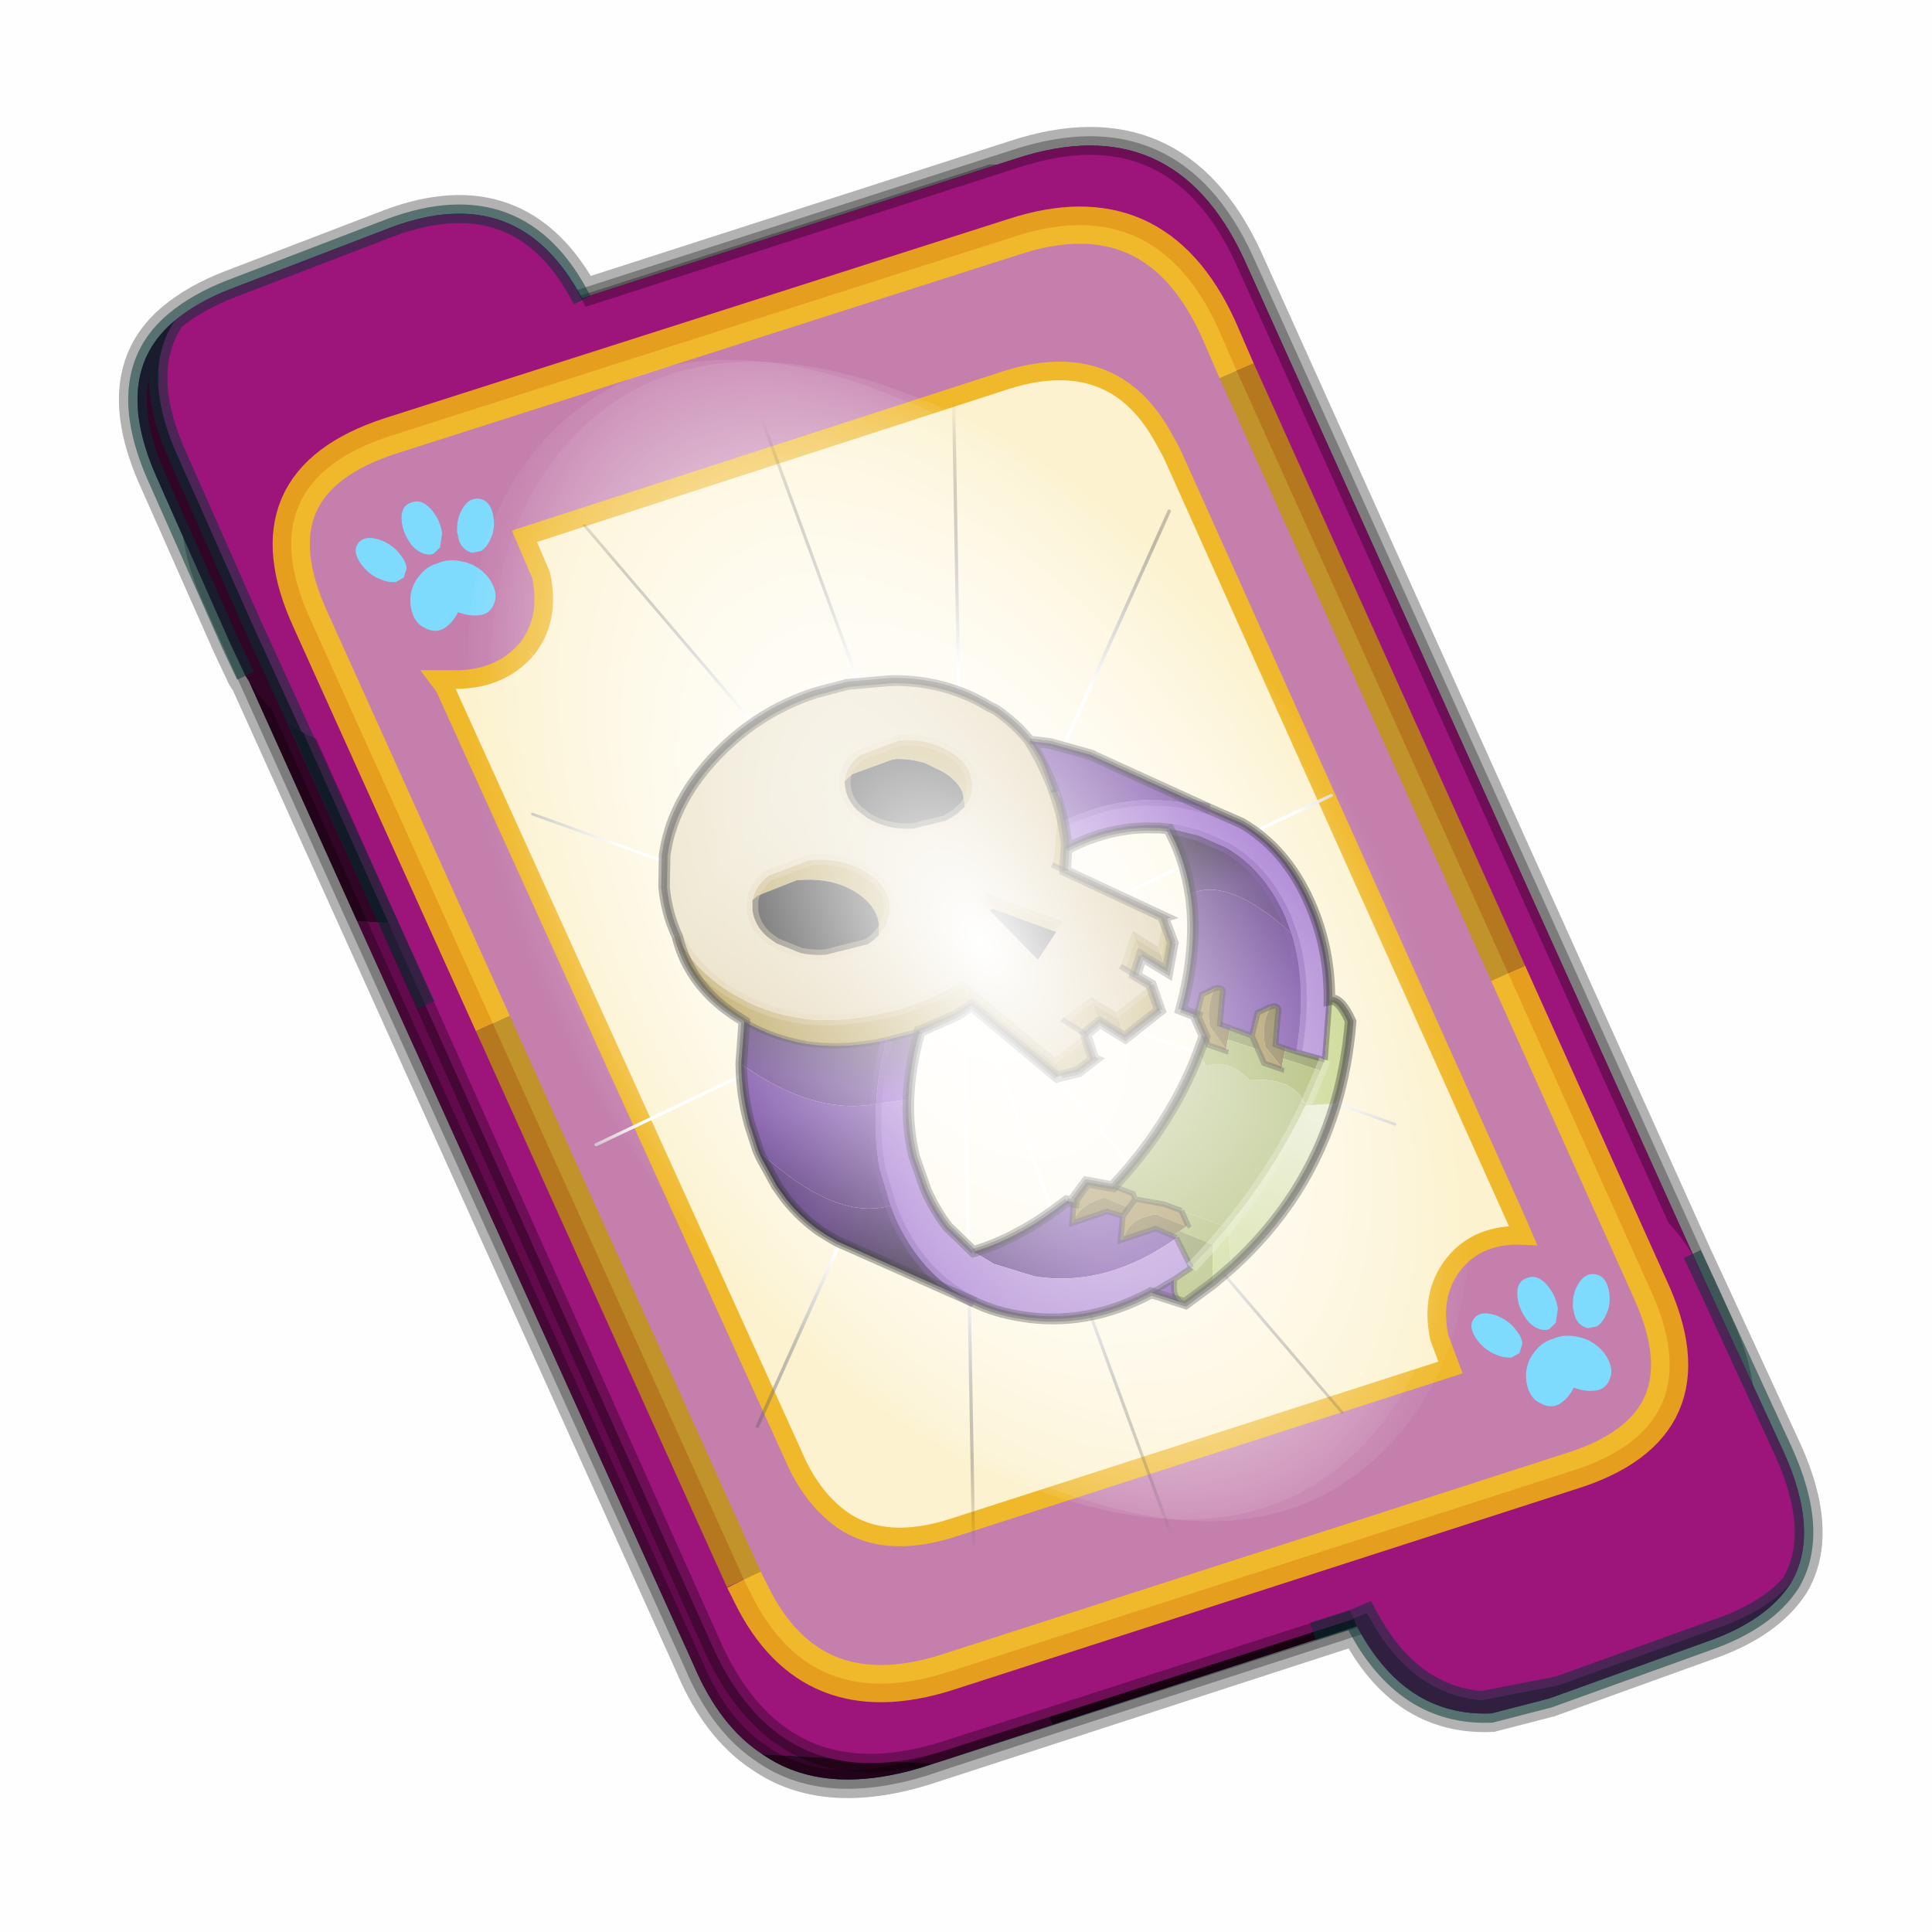 <?xml version='1.0' encoding='UTF-8'?>
<svg xmlns:xlink="http://www.w3.org/1999/xlink" xmlns="http://www.w3.org/2000/svg" version="1.1" width="60px" height="60px" viewBox="0.0 0.0 60.0 60.0"><defs><g id="c1"><path fill="#000000" fill-opacity="0.004" d="M0.0 0.0 L60.0 0.0 60.0 60.0 0.0 60.0 0.0 0.0"/></g><g id="c2"><path fill="#006699" stroke="none" d="M31.5 39.85 L19.8 43.65 Q17.15 44.45 15.5 43.3 14.35 42.55 13.65 40.9 L1.7 14.45 1.6 14.3 1.2 13.45 -0.75 9.05 Q-2.05 6.2 -0.3 4.75 0.3 4.25 1.2 3.9 L5.5 2.25 Q8.95 0.95 10.65 4.15 L22.3 0.4 Q26.55 -1.0 28.45 3.1 L40.55 29.95 40.9 30.7 42.95 35.15 Q43.95 37.35 43.15 38.7 42.5 39.7 40.95 40.25 L36.65 41.8 35.1 42.2 Q32.75 42.3 31.5 39.85"/><path fill="none" stroke="#000000" stroke-width="1.0" stroke-opacity="0.298" d="M31.5 39.85 L19.8 43.65 Q17.15 44.45 15.5 43.3 14.35 42.55 13.65 40.9 L1.7 14.45 1.6 14.3 1.2 13.45 -0.75 9.05 Q-2.05 6.2 -0.3 4.75 0.3 4.25 1.2 3.9 L5.5 2.25 Q8.95 0.95 10.65 4.15 L22.3 0.4 Q26.55 -1.0 28.45 3.1 L40.55 29.95 40.9 30.7 42.95 35.15 Q43.95 37.35 43.15 38.7 42.5 39.7 40.95 40.25 L36.65 41.8 35.1 42.2 Q32.75 42.3 31.5 39.85"/><path fill="#300525" stroke="none" d="M0.75 8.25 L29.8 9.75 25.55 0.9 Q26.9 1.6 27.8 3.55 L40.7 32.15 Q42.6 36.3 38.3 37.65 L23.3 42.5 13.15 21.4 4.6 20.9 0.7 12.25 Q-0.45 9.75 0.75 8.25 M20.1 43.55 L19.8 43.65 Q17.15 44.45 15.5 43.3 L20.1 43.55"/><path fill="#630a4c" stroke="none" d="M25.55 0.9 L29.8 9.75 0.75 8.25 Q1.45 7.3 3.1 6.75 L21.65 0.8 25.55 0.9 M4.6 20.9 L13.15 21.4 23.3 42.5 20.1 43.55 15.5 43.3 Q14.35 42.55 13.65 40.9 L4.6 20.9"/><path fill="none" stroke="#000000" stroke-width="0.5" stroke-opacity="0.302" d="M0.75 8.25 Q-0.45 9.75 0.7 12.25 L4.6 20.9 M23.3 42.5 L38.3 37.65 Q42.6 36.3 40.7 32.15 L27.8 3.55 Q26.9 1.6 25.55 0.9 L21.65 0.8 3.1 6.75 Q1.45 7.3 0.75 8.25 M20.1 43.55 L19.8 43.65 Q17.15 44.45 15.5 43.3 14.35 42.55 13.65 40.9 L4.6 20.9 M20.1 43.55 L23.3 42.5"/><path fill="#9d147b" stroke="none" d="M14.2 40.5 L1.35 11.8 Q-0.5 7.75 3.8 6.35 L22.3 0.4 Q26.55 -1.0 28.45 3.1 L41.35 31.7 Q43.25 35.85 38.9 37.25 L20.4 43.2 Q16.1 44.55 14.2 40.5"/><path fill="none" stroke="#000000" stroke-width="0.5" stroke-opacity="0.302" d="M14.2 40.5 L1.35 11.8 Q-0.5 7.75 3.8 6.35 L22.3 0.4 Q26.55 -1.0 28.45 3.1 L41.35 31.7 Q43.25 35.85 38.9 37.25 L20.4 43.2 Q16.1 44.55 14.2 40.5"/><path fill="#9d147b" stroke="none" d="M31.4 39.65 L31.3 39.45 31.25 39.4 29.25 34.95 Q27.55 31.2 31.25 29.85 L35.6 28.25 Q38.8 27.1 40.5 29.85 L40.9 30.7 42.95 35.15 Q43.95 37.35 43.15 38.7 42.5 39.45 41.2 39.9 L36.9 41.45 34.85 41.85 Q32.9 41.7 31.75 39.5 L31.4 39.65"/><path fill="#630a4c" stroke="none" d="M43.15 38.7 Q42.5 39.7 40.95 40.25 L36.65 41.8 35.1 42.2 Q32.75 42.3 31.45 39.8 L31.4 39.65 31.75 39.5 Q32.9 41.7 34.85 41.85 L36.9 41.45 41.2 39.9 Q42.5 39.45 43.15 38.7"/><path fill="none" stroke="#003333" stroke-width="0.5" stroke-opacity="0.51" d="M43.15 38.7 Q42.5 39.7 40.95 40.25 L36.65 41.8 35.1 42.2 Q32.75 42.3 31.45 39.8 L31.4 39.65 30.3 40.0 31.4 39.65 M40.5 29.85 L40.9 30.7 42.95 35.15 Q43.95 37.35 43.15 38.7 42.5 39.45 41.2 39.9 L36.9 41.45 34.85 41.85 Q32.9 41.7 31.75 39.5 L31.4 39.65"/><path fill="#9d147b" stroke="none" d="M10.65 4.2 L10.85 4.6 12.85 9.05 Q14.5 12.8 10.8 14.15 L6.5 15.8 Q4.5 16.6 3.1 15.8 L1.75 12.85 -0.2 8.45 Q-1.25 6.15 -0.3 4.75 0.3 4.25 1.2 3.9 L5.5 2.25 Q9.0 0.95 10.65 4.2"/><path fill="#300525" stroke="none" d="M-0.3 4.75 Q-1.25 6.15 -0.2 8.45 L1.75 12.85 3.1 15.8 Q2.25 15.35 1.6 14.3 L1.2 13.45 -0.75 9.05 Q-2.05 6.2 -0.3 4.75"/><path fill="none" stroke="#003333" stroke-width="0.5" stroke-opacity="0.51" d="M3.1 15.8 L6.45 23.15 M-0.3 4.75 Q0.3 4.25 1.2 3.9 L5.5 2.25 Q9.0 0.95 10.65 4.2 M3.1 15.8 L1.75 12.85 -0.2 8.45 Q-1.25 6.15 -0.3 4.75 -2.05 6.2 -0.75 9.05 L1.2 13.45 1.6 14.3"/><path fill="#fcf2cf" stroke="none" d="M9.15 13.6 Q9.8 12.8 9.55 11.6 L9.1 10.55 22.05 6.35 Q24.9 5.45 26.25 7.85 L26.5 8.3 35.8 29.0 35.95 29.35 Q34.75 29.3 34.1 30.1 33.45 30.9 33.7 32.1 L34.0 32.9 20.65 37.2 Q18.8 37.8 17.65 37.0 16.8 36.4 16.3 35.2 L6.95 14.6 6.8 14.4 7.1 14.4 Q8.4 14.45 9.15 13.6"/><path fill="#c47fad" stroke="none" d="M9.15 13.6 Q8.4 14.45 7.1 14.4 L6.8 14.4 6.95 14.6 16.3 35.2 Q16.8 36.4 17.65 37.0 18.8 37.8 20.65 37.2 L34.0 32.9 33.7 32.1 Q33.45 30.9 34.1 30.1 34.75 29.3 35.95 29.35 L35.8 29.0 26.5 8.3 26.25 7.85 Q24.9 5.45 22.05 6.35 L9.1 10.55 9.55 11.6 Q9.8 12.8 9.15 13.6 M28.25 6.1 L35.55 22.3 39.35 30.75 Q41.1 34.5 37.2 35.7 L20.45 41.1 Q16.8 42.25 15.2 39.0 L15.0 38.6 8.25 23.65 3.35 12.8 Q1.65 9.1 5.5 7.85 L22.25 2.5 Q26.05 1.25 27.75 4.95 L28.25 6.1"/><path fill="none" stroke="#ffcc00" stroke-width="1.0" stroke-opacity="0.749" d="M35.55 22.3 L39.35 30.75 Q41.1 34.5 37.2 35.7 L20.45 41.1 Q16.8 42.25 15.2 39.0 L15.0 38.6 M8.25 23.65 L3.35 12.8 Q1.65 9.1 5.5 7.85 L22.25 2.5 Q26.05 1.25 27.75 4.95 L28.25 6.1"/><path fill="none" stroke="#bf9900" stroke-width="1.0" stroke-opacity="0.749" d="M28.25 6.1 L35.55 22.3 M15.0 38.6 L8.25 23.65"/><path fill="none" stroke="#f0b92b" stroke-width="0.5" d="M9.15 13.6 Q9.8 12.8 9.55 11.6 L9.1 10.55 22.05 6.35 Q24.9 5.45 26.25 7.85 L26.5 8.3 35.8 29.0 35.95 29.35 Q34.75 29.3 34.1 30.1 33.45 30.9 33.7 32.1 L34.0 32.9 20.65 37.2 Q18.8 37.8 17.65 37.0 16.8 36.4 16.3 35.2 L6.95 14.6 6.8 14.4 7.1 14.4 Q8.4 14.45 9.15 13.6"/></g><g id="c3"><path fill="#7fdbfe" stroke="none" d="M10.75 4.9 Q10.75 4.6 10.9 4.35 11.25 3.45 11.95 2.75 13.3 1.5 14.35 2.1 15.4 2.7 14.95 4.45 14.7 5.4 14.1 6.15 L13.75 6.5 Q13.1 7.15 12.35 7.35 L11.4 7.2 Q10.95 6.9 10.75 6.4 10.5 5.75 10.75 4.9 M7.5 5.9 Q7.0 5.85 6.6 5.5 6.05 5.0 5.8 4.15 L5.7 3.6 Q5.55 2.65 5.8 1.7 6.25 0.0 7.5 0.0 L7.6 0.0 Q8.85 0.0 9.3 1.7 9.55 2.65 9.4 3.6 L9.3 4.15 8.5 5.5 7.6 5.9 7.5 5.9 M4.35 4.9 Q4.6 5.75 4.35 6.4 L3.7 7.2 2.75 7.35 Q2.0 7.15 1.35 6.5 L1.0 6.15 Q0.4 5.4 0.15 4.45 -0.3 2.7 0.75 2.1 1.8 1.5 3.15 2.75 3.85 3.45 4.2 4.35 L4.35 4.9 M5.5 13.7 Q4.45 13.9 3.65 12.95 2.75 12.0 3.2 10.25 3.7 8.5 5.25 7.6 6.4 6.9 7.55 7.0 8.75 6.9 9.9 7.6 11.45 8.5 11.95 10.25 12.35 12.0 11.5 12.95 10.7 13.9 9.65 13.7 8.55 13.5 7.55 12.6 6.55 13.5 5.5 13.7"/></g><g id="c4"><g><use transform="matrix(1.0,0.0,0.0,1.0,0.0,0.0)" xlink:href="#c3"/></g></g><radialGradient gradientUnits="userSpaceOnUse" r="819.2" cx="0" cy="0" spreadMethod="pad" gradientTransform="matrix(0.091,0.0,0.0,0.091,0.6,3.4)" id="gradient1"><stop offset="0.0" stop-color="#ffffff"/><stop offset="1.0" stop-color="#ffffff" stop-opacity="0.0"/></radialGradient><g id="c5"><path stroke="none" fill="url(#gradient1)" d="M36.65 -54.65 Q60.05 -42.0 69.75 -17.95 80.55 8.9 68.0 34.1 55.45 59.35 26.8 68.2 -1.8 77.05 -29.7 64.3 -57.6 51.6 -68.45 24.75 -79.3 -2.05 -66.75 -27.25 L-66.7 -27.3 Q-54.1 -52.5 -25.5 -61.4 3.1 -70.2 31.0 -57.5 L36.65 -54.65"/></g><g id="c6"><g><use transform="matrix(1.0,0.0,0.0,1.0,0.0,0.0)" xlink:href="#c5"/></g></g><radialGradient gradientUnits="userSpaceOnUse" r="819.2" cx="0" cy="0" spreadMethod="pad" gradientTransform="matrix(0.209,0.0,0.0,0.177,67.15,107.2)" id="gradient2"><stop offset="0.357" stop-color="#ffffff"/><stop offset="0.671" stop-opacity="0.0"/></radialGradient><g id="c7"><path fill="none" stroke-linejoin="round" stroke-linecap="round" stroke="url(#gradient2)" stroke-width="0.5" d="M136.55 165.8 L68.6 106.0 68.4 106.0 118.25 201.5 M68.3 105.8 L68.35 105.8 68.3 105.8 68.3 105.85 68.4 106.0 68.3 106.0 86.55 211.5 M68.3 105.8 L68.3 105.85 68.3 106.0 68.15 105.95 18.25 151.55 M68.3 105.85 L68.25 105.85 68.3 106.0 50.0 193.2 M68.25 105.85 L68.15 105.95 0.05 97.7 M68.3 105.85 L68.25 105.8 68.25 105.85 M68.25 105.8 L68.2 105.7 0.0 45.7 M68.3 105.8 L68.25 105.75 68.25 105.8 M68.25 105.75 L68.2 105.7 18.25 10.05 M68.6 106.0 L68.35 105.8 118.25 60.15 M86.6 18.35 L68.3 105.8 M136.6 114.25 L68.6 106.0 M68.25 105.75 L49.95 0.05"/></g><g id="c8"><g><use transform="matrix(1.0,0.0,0.0,1.0,0.0,0.0)" xlink:href="#c7"/></g></g><g id="c9"><g><use transform="matrix(1.0,0.0,0.0,1.0,0.0,0.0)" xlink:href="#c2"/></g><g><use transform="matrix(0.239,-0.087,0.1,0.234,34.25,31.15)" xlink:href="#c4"/></g><g><use transform="matrix(0.239,-0.087,0.1,0.234,4.25,10.3)" xlink:href="#c4"/></g><g><use transform="matrix(0.141,-0.038,0.111,0.226,20.25,20.65)" filter="url(#filter7)" xlink:href="#c6"/></g><g><use transform="matrix(-0.155,0.051,0.084,0.147,22.6,3.15)" filter="url(#filter8)" xlink:href="#c8"/></g></g><filter id="filter7"><feColorMatrix in="SourceGraphic" type="matrix" values="0.0 0.0 0.0 0.0 0.797 0.0 0.0 0.0 0.0 0.598 0.0 0.0 0.0 0.0 0.199 0.0 0.0 0.0 1.0 0.0" result="cxform"/><feComposite operator="in" in2="SourceGraphic" result="color-xform"/></filter><filter id="filter8"><feColorMatrix in="SourceGraphic" type="matrix" values="0.0 0.0 0.0 0.0 0.996 0.0 0.0 0.0 0.0 0.996 0.0 0.0 0.0 0.0 0.996 0.0 0.0 0.0 1.0 0.0" result="cxform"/><feComposite operator="in" in2="SourceGraphic" result="color-xform"/></filter><linearGradient gradientUnits="userSpaceOnUse" x1="-819.2" x2="819.2" spreadMethod="pad" gradientTransform="matrix(-0.013,0.011,-0.018,-0.012,4.0,-13.55)" id="gradient3"><stop offset="0.0" stop-color="#e7ddbe"/><stop offset="0.988" stop-color="#d2bc8a"/></linearGradient><linearGradient gradientUnits="userSpaceOnUse" x1="-819.2" x2="819.2" spreadMethod="pad" gradientTransform="matrix(-0.002,-0.004,0.008,-0.005,17.3,-1.1)" id="gradient4"><stop offset="0.0" stop-color="#552b80"/><stop offset="0.988" stop-color="#261339"/></linearGradient><linearGradient gradientUnits="userSpaceOnUse" x1="-819.2" x2="819.2" spreadMethod="pad" gradientTransform="matrix(-0.003,0.01,-0.018,-0.005,-12.2,1.55)" id="gradient5"><stop offset="0.0" stop-color="#9662ca"/><stop offset="0.988" stop-color="#a67ccf"/></linearGradient><linearGradient gradientUnits="userSpaceOnUse" x1="-819.2" x2="819.2" spreadMethod="pad" gradientTransform="matrix(0.0,-0.003,0.004,0.0,-21.1,-5.15)" id="gradient6"><stop offset="0.0" stop-color="#4a2570"/><stop offset="0.988" stop-color="#261339"/></linearGradient><linearGradient gradientUnits="userSpaceOnUse" x1="-819.2" x2="819.2" spreadMethod="pad" gradientTransform="matrix(-0.002,-0.008,0.006,-0.002,-19.65,0.75)" id="gradient7"><stop offset="0.0" stop-color="#663399"/><stop offset="0.988" stop-color="#4a2570"/></linearGradient><linearGradient gradientUnits="userSpaceOnUse" x1="-819.2" x2="819.2" spreadMethod="pad" gradientTransform="matrix(0.007,0.004,-0.004,0.006,-8.05,19.65)" id="gradient8"><stop offset="0.0" stop-color="#afbc76"/><stop offset="0.988" stop-color="#9fae59"/></linearGradient><linearGradient gradientUnits="userSpaceOnUse" x1="-819.2" x2="819.2" spreadMethod="pad" gradientTransform="matrix(-0.006,-0.005,0.001,-0.002,-14.8,23.35)" id="gradient9"><stop offset="0.0" stop-color="#ccd995"/><stop offset="0.988" stop-color="#e7ecce"/></linearGradient><linearGradient gradientUnits="userSpaceOnUse" x1="-819.2" x2="819.2" spreadMethod="pad" gradientTransform="matrix(0.006,0.0,0.0,0.004,8.45,22.8)" id="gradient10"><stop offset="0.0" stop-color="#663399"/><stop offset="0.988" stop-color="#4a2570"/></linearGradient><linearGradient gradientUnits="userSpaceOnUse" x1="-819.2" x2="819.2" spreadMethod="pad" gradientTransform="matrix(-0.005,0.01,-0.01,-0.004,9.55,16.75)" id="gradient11"><stop offset="0.0" stop-color="#9662ca"/><stop offset="0.988" stop-color="#a67ccf"/></linearGradient><linearGradient gradientUnits="userSpaceOnUse" x1="-819.2" x2="819.2" spreadMethod="pad" gradientTransform="matrix(0.001,0.005,-0.007,0.002,22.3,8.15)" id="gradient12"><stop offset="0.0" stop-color="#663399"/><stop offset="0.988" stop-color="#4a2570"/></linearGradient><linearGradient gradientUnits="userSpaceOnUse" x1="-819.2" x2="819.2" spreadMethod="pad" gradientTransform="matrix(-0.001,0.005,-0.004,-0.001,21.0,16.9)" id="gradient13"><stop offset="0.0" stop-color="#4a2570"/><stop offset="0.988" stop-color="#261339"/></linearGradient><linearGradient gradientUnits="userSpaceOnUse" x1="-819.2" x2="819.2" spreadMethod="pad" gradientTransform="matrix(-0.001,-0.004,0.005,-0.001,10.35,2.3)" id="gradient14"><stop offset="0.0" stop-color="#8345c0"/><stop offset="0.988" stop-color="#261339"/></linearGradient><g id="c10"><path fill="#af9441" stroke="none" d="M25.9 -14.55 Q26.75 -9.75 23.7 -5.65 L23.5 -5.35 Q21.7 -3.05 19.1 -1.6 L18.5 -1.3 Q16.05 -0.15 12.95 0.25 L12.5 0.3 9.5 0.5 9.25 0.5 5.9 0.2 4.35 -0.2 4.1 0.25 4.15 -2.6 4.15 -2.65 5.7 -2.25 7.3 -2.05 9.1 -1.95 10.65 -1.95 12.75 -2.2 Q15.85 -2.6 18.3 -3.75 L18.9 -4.1 Q20.95 -5.2 22.5 -6.9 L23.5 -8.1 Q25.75 -11.15 25.9 -14.55 M-10.1 -16.05 L-9.6 -14.2 -9.2 -13.2 -7.85 -10.65 -7.35 -9.9 -8.2 -9.0 -9.1 -10.85 -9.45 -11.75 -9.85 -13.3 Q-10.2 -14.7 -10.15 -16.0 L-10.1 -16.05 M-14.55 -2.25 L-13.05 0.1 -12.9 2.55 -14.4 0.2 -14.55 -2.25 M-11.5 -1.95 L-9.25 0.7 -10.15 1.9 -11.35 0.45 -11.5 -1.95 M-11.1 3.15 L-7.25 4.5 -7.05 6.95 -10.9 5.6 -11.1 3.15 M-5.7 2.5 L-2.55 3.55 -3.9 5.45 -3.95 5.5 -5.5 4.9 -5.7 2.5 M-2.35 6.0 L-0.6 6.6 -0.45 8.35 -2.0 8.5 -3.75 7.9 -3.7 7.85 -3.9 5.5 -2.35 6.0 M-2.3 -17.35 Q-3.45 -18.05 -3.8 -19.25 L-3.95 -20.05 Q-4.0 -21.2 -3.2 -22.35 L-3.1 -22.45 Q-1.95 -24.1 0.25 -24.8 L0.7 -24.9 4.4 -24.75 Q6.0 -24.2 6.6 -22.95 L5.75 -23.35 2.0 -23.45 1.6 -23.4 Q0.25 -22.95 -0.7 -22.15 L-1.75 -21.0 Q-2.65 -19.85 -2.65 -18.65 L-2.45 -17.8 -2.3 -17.35 M18.45 -15.45 L17.85 -15.7 14.05 -15.9 13.95 -15.85 13.4 -15.7 Q11.0 -14.95 9.75 -13.25 8.5 -11.55 8.95 -9.85 L9.0 -9.75 9.35 -8.95 9.3 -8.9 8.5 -9.4 7.75 -10.35 7.35 -11.15 Q6.85 -12.9 8.15 -14.65 9.4 -16.35 11.75 -17.1 L12.15 -17.2 12.35 -17.25 16.25 -17.1 Q17.75 -16.55 18.45 -15.45 M-0.6 -7.75 L-0.8 -7.95 -5.25 -4.05 -6.2 -4.75 -1.0 -9.35 -0.9 -9.4 -0.2 -8.8 -0.6 -7.75"/><path stroke="none" fill="url(#gradient3)" d="M-10.0 -21.1 Q-9.5 -23.0 -8.35 -24.75 L-7.95 -25.2 Q-5.35 -28.7 -0.95 -30.2 L2.85 -31.15 5.8 -31.35 Q11.4 -31.4 16.65 -28.6 21.6 -25.95 24.0 -21.8 L25.2 -19.1 Q25.95 -16.75 25.9 -14.55 25.75 -11.15 23.5 -8.1 L22.5 -6.9 Q20.95 -5.2 18.9 -4.1 L18.3 -3.75 Q15.85 -2.6 12.75 -2.2 L10.65 -1.95 9.1 -1.95 7.3 -2.05 5.7 -2.25 4.15 -2.65 4.15 -2.6 -0.6 6.6 -2.35 6.0 -3.9 5.45 -2.55 3.55 -5.7 2.5 -5.75 2.45 -7.25 4.5 -11.1 3.15 -10.15 1.9 -9.25 0.7 -11.5 -1.95 -11.5 -2.0 -11.55 -1.95 -13.05 0.1 -14.55 -2.25 -14.6 -2.25 -8.2 -9.0 -7.35 -9.9 -7.85 -10.65 -9.2 -13.2 -9.6 -14.2 -10.1 -16.05 -10.15 -16.3 -10.3 -18.45 Q-10.35 -19.8 -10.0 -21.1 M6.6 -22.95 Q6.0 -24.2 4.4 -24.75 L0.7 -24.9 0.25 -24.8 Q-1.95 -24.1 -3.1 -22.45 L-3.2 -22.35 Q-4.0 -21.2 -3.95 -20.05 L-3.8 -19.25 Q-3.45 -18.05 -2.3 -17.35 L-1.4 -16.95 -0.25 -16.7 2.7 -16.95 3.55 -17.25 Q5.1 -17.9 6.05 -19.15 L6.6 -20.1 Q7.1 -21.3 6.75 -22.5 L6.6 -22.95 M18.45 -15.45 Q17.75 -16.55 16.25 -17.1 L12.35 -17.25 12.15 -17.2 11.75 -17.1 Q9.4 -16.35 8.15 -14.65 6.85 -12.9 7.35 -11.15 L7.75 -10.35 8.5 -9.4 9.3 -8.9 9.4 -8.85 9.95 -8.6 10.6 -8.4 14.4 -8.7 Q15.5 -9.0 16.4 -9.55 L18.05 -11.1 18.55 -11.9 Q19.2 -13.25 18.8 -14.6 L18.45 -15.45 M-0.6 -7.75 L-0.2 -8.8 -0.9 -9.4 -1.0 -9.35 -6.2 -4.75 -5.25 -4.05 -2.75 -2.2 -0.6 -7.75"/><path fill="#000000" stroke="none" d="M-2.3 -17.35 L-2.45 -17.8 -2.65 -18.65 Q-2.65 -19.85 -1.75 -21.0 L-0.7 -22.15 Q0.25 -22.95 1.6 -23.4 L2.0 -23.45 5.75 -23.35 6.6 -22.95 6.75 -22.5 Q7.1 -21.3 6.6 -20.1 L6.05 -19.15 Q5.1 -17.9 3.55 -17.25 L2.7 -16.95 -0.25 -16.7 -1.4 -16.95 -2.3 -17.35 M9.3 -8.9 L9.35 -8.95 9.0 -9.75 8.95 -9.85 Q8.5 -11.55 9.75 -13.25 11.0 -14.95 13.4 -15.7 L13.95 -15.85 14.05 -15.9 17.85 -15.7 18.45 -15.45 18.8 -14.6 Q19.2 -13.25 18.55 -11.9 L18.05 -11.1 16.4 -9.55 Q15.5 -9.0 14.4 -8.7 L10.6 -8.4 9.95 -8.6 9.4 -8.85 9.3 -8.9 M-5.25 -4.05 L-0.8 -7.95 -0.6 -7.75 -2.75 -2.2 -5.25 -4.05"/><path stroke="none" fill="url(#gradient4)" d="M23.5 -5.35 L25.3 -1.8 Q21.2 4.7 15.7 5.45 14.45 2.85 12.5 0.3 L12.95 0.25 Q16.05 -0.15 18.5 -1.3 L19.1 -1.6 Q21.7 -3.05 23.5 -5.35"/><path stroke="none" fill="url(#gradient5)" d="M-25.15 9.55 Q-27.05 5.15 -27.05 0.7 -27.05 -4.6 -24.35 -8.05 L-22.25 -10.15 -20.4 -11.4 Q-19.1 -12.15 -17.7 -12.6 L-17.5 -12.7 Q-14.0 -13.8 -9.85 -13.3 L-9.45 -11.75 -9.1 -10.85 Q-13.1 -11.45 -16.4 -10.35 L-17.5 -9.95 -18.2 -9.6 -18.8 -9.3 -20.4 -8.2 -22.2 -6.4 Q-24.55 -3.4 -24.55 1.2 L-24.45 2.8 Q-23.95 7.55 -20.55 13.05 L-22.6 14.55 -25.15 9.55"/><path fill="#663399" stroke="none" d="M0.05 29.45 L-2.2 31.25 Q-1.4 30.55 -2.35 28.95 L0.05 29.45 M-22.25 -10.15 L-14.9 -17.75 -14.75 -17.9 -14.6 -18.1 -11.6 -20.3 -10.0 -21.1 Q-10.35 -19.8 -10.3 -18.45 L-10.15 -16.3 -10.1 -16.05 -10.15 -16.0 Q-10.2 -14.7 -9.85 -13.3 -14.0 -13.8 -17.5 -12.7 L-17.7 -12.6 Q-19.1 -12.15 -20.4 -11.4 L-22.25 -10.15 M-10.15 -16.3 L-10.15 -16.0 -10.15 -16.3 M-0.75 19.25 L-0.65 19.3 -0.85 19.4 -0.75 19.25 M-15.3 8.5 L-15.2 8.7 -15.9 9.3 -16.05 9.15 -15.3 8.5 M-3.9 25.15 L-3.75 25.2 -4.0 25.45 -3.9 25.15"/><path stroke="none" fill="url(#gradient6)" d="M-24.45 2.8 L-24.55 1.2 Q-24.55 -3.4 -22.2 -6.4 L-20.4 -8.2 -18.8 -9.3 -18.2 -9.6 -18.25 -8.2 Q-18.25 -5.85 -17.6 -3.45 -21.35 -3.9 -24.45 2.8"/><path stroke="none" fill="url(#gradient7)" d="M-17.6 -3.45 L-17.5 -3.05 Q-16.2 1.45 -12.65 6.15 L-13.7 7.1 -14.9 5.45 -16.2 5.3 Q-17.15 5.35 -16.5 6.2 L-15.3 8.5 -16.05 9.15 -17.5 10.4 -18.8 8.6 -20.1 8.45 Q-21.0 8.5 -20.4 9.35 L-19.1 11.85 -19.8 12.45 -20.55 13.05 Q-23.95 7.55 -24.45 2.8 -21.35 -3.9 -17.6 -3.45"/><path fill="#967e38" stroke="none" d="M-13.05 0.1 L-11.55 -1.95 -11.5 -1.95 -11.35 0.45 -12.9 2.55 -13.05 0.1 M-7.25 4.5 L-5.75 2.45 -5.7 2.5 -5.5 4.9 -5.55 4.9 -7.05 6.95 -7.25 4.5 M-0.6 6.6 L4.15 -2.6 4.1 0.25 -0.05 8.35 -0.45 8.35 -0.6 6.6 M-13.7 7.1 L-13.6 7.25 -13.6 9.1 -13.6 9.95 -14.8 10.95 -14.9 10.8 -14.4 8.4 Q-14.85 6.5 -16.2 5.3 L-14.9 5.45 -13.7 7.1 M-0.65 19.3 L1.3 18.15 2.95 19.25 3.1 19.5 4.0 21.25 Q2.65 19.8 0.4 20.0 L-1.2 21.55 -0.4 22.1 0.65 24.1 0.4 24.1 Q-0.8 22.4 -3.2 22.9 L-5.25 24.8 -5.4 24.75 -5.4 23.3 -4.2 22.25 -2.05 21.0 -2.05 20.45 -0.85 19.4 -0.65 19.3 M-20.1 8.45 L-18.8 8.6 -17.5 10.4 -17.5 11.75 -17.5 13.1 -18.7 14.1 -18.8 13.95 -18.2 11.75 Q-18.65 9.6 -20.1 8.45 M-1.2 21.55 L-2.05 21.0 -1.2 21.55"/><path fill="#74622c" stroke="none" d="M-15.3 8.5 L-16.5 6.2 Q-17.15 5.35 -16.2 5.3 -14.85 6.5 -14.4 8.4 L-14.9 10.8 -15.4 10.05 -15.9 9.3 -15.2 8.7 -15.3 8.5 M-20.1 8.45 Q-18.65 9.6 -18.2 11.75 L-18.8 13.95 -19.25 13.25 -19.8 12.45 -19.1 11.85 -20.4 9.35 Q-21.0 8.5 -20.1 8.45 M-1.2 21.55 L0.4 20.0 Q2.65 19.8 4.0 21.25 L0.7 21.25 -0.4 22.1 -1.2 21.55 M-3.75 25.2 L-3.9 25.15 -4.55 25.0 -5.25 24.8 -3.2 22.9 Q-0.8 22.4 0.4 24.1 L-2.65 24.1 -3.75 25.2"/><path fill="#7c8943" stroke="none" d="M-16.05 9.15 L-15.9 9.3 -15.4 10.05 -17.5 11.75 -17.5 10.4 -16.05 9.15 M-19.8 12.45 L-19.25 13.25 -21.85 15.35 -22.6 14.55 -20.55 13.05 -19.8 12.45 M-4.55 25.0 L-3.9 25.15 -4.0 25.45 -4.0 25.5 -4.15 28.45 -6.75 27.1 -4.55 25.0"/><path fill="#9fae59" stroke="none" d="M-2.2 31.25 L-2.35 31.35 -5.35 30.4 -6.75 27.1 -8.55 26.05 -5.4 23.3 -5.4 24.75 -5.25 24.8 -4.55 25.0 -6.75 27.1 -4.15 28.45 -2.35 28.95 Q-1.4 30.55 -2.2 31.25 M-13.6 9.1 L-12.45 10.4 -12.7 11.7 Q-14.8 11.7 -15.7 14.15 -19.4 15.05 -19.4 17.85 L-21.85 15.35 -19.25 13.25 -18.8 13.95 -18.7 14.1 -17.5 13.1 -17.5 11.75 -15.4 10.05 -14.9 10.8 -14.8 10.95 -13.6 9.95 -13.6 9.1"/><path stroke="none" fill="url(#gradient8)" d="M-12.45 10.4 L-11.85 11.05 Q-7.2 15.9 -0.75 19.25 L-0.85 19.4 -2.05 20.45 -2.05 21.0 -4.2 22.25 -5.4 23.3 -8.55 26.05 Q-14.45 22.55 -19.35 17.9 L-19.4 17.85 Q-19.4 15.05 -15.7 14.15 -14.8 11.7 -12.7 11.7 L-12.45 10.4"/><path fill="#ccd995" stroke="none" d="M-19.4 17.85 L-19.35 17.9 -19.4 17.9 -19.4 17.85"/><path fill="#c2d282" stroke="none" d="M-5.35 30.4 L-7.4 29.6 -8.6 26.1 -8.55 26.05 -6.75 27.1 -5.35 30.4 M-21.9 18.6 Q-24.25 15.6 -26.1 12.0 -26.1 9.65 -25.15 9.55 L-22.6 14.55 -21.85 15.35 -19.4 17.85 -19.4 17.9 -21.9 18.6"/><path stroke="none" fill="url(#gradient9)" d="M-7.4 29.6 Q-16.15 25.9 -21.9 18.6 L-19.4 17.9 -19.35 17.9 Q-14.45 22.55 -8.55 26.05 L-8.6 26.1 -7.4 29.6"/><path stroke="none" fill="url(#gradient10)" d="M3.1 19.5 L3.6 19.2 4.4 19.45 Q9.1 21.0 13.1 20.85 L11.85 22.5 9.0 24.7 Q3.55 27.75 -4.0 25.5 L-4.0 25.45 -3.75 25.2 -2.65 24.1 0.4 24.1 0.65 24.1 -0.4 22.1 0.7 21.25 4.0 21.25 3.1 19.5"/><path stroke="none" fill="url(#gradient11)" d="M14.85 25.2 Q13.5 26.65 11.6 27.7 6.6 30.55 0.05 29.45 L-2.35 28.95 -4.15 28.45 -4.0 25.5 Q3.55 27.75 9.0 24.7 L11.85 22.5 13.1 20.85 14.3 18.0 Q14.75 16.25 14.75 14.2 L14.5 11.05 Q14.05 8.5 12.9 6.0 L15.7 5.45 Q17.1 8.25 17.75 11.05 L18.2 14.55 18.25 15.65 Q18.25 18.0 17.7 20.05 16.85 23.05 14.85 25.2"/><path stroke="none" fill="url(#gradient12)" d="M25.3 -1.8 Q26.4 0.9 26.8 3.65 L27.05 6.05 Q23.3 14.35 18.2 14.55 L17.75 11.05 Q17.1 8.25 15.7 5.45 21.2 4.7 25.3 -1.8"/><path stroke="none" fill="url(#gradient13)" d="M27.05 6.05 L27.05 6.75 26.8 9.65 26.5 11.05 Q25.95 13.05 24.9 14.7 L24.4 15.4 23.85 16.1 23.5 16.45 23.2 16.75 14.85 25.2 Q16.85 23.05 17.7 20.05 18.25 18.0 18.25 15.65 L18.2 14.55 Q23.3 14.35 27.05 6.05"/><path stroke="none" fill="url(#gradient14)" d="M12.9 6.0 Q11.6 3.2 9.5 0.5 L12.5 0.3 Q14.45 2.85 15.7 5.45 L12.9 6.0"/><path fill="none" stroke="#d2bc8a" stroke-width="1.0" stroke-opacity="0.4" d="M-10.1 -16.05 L-9.6 -14.2 -9.2 -13.2 -7.85 -10.65 -7.35 -9.9 M-14.55 -2.25 L-13.05 0.1 -11.55 -1.95 M-11.5 -1.95 L-9.25 0.7 M-11.1 3.15 L-7.25 4.5 -5.75 2.45 -5.7 2.5 -2.55 3.55 M-3.9 5.45 L-2.35 6.0 -0.6 6.6 4.15 -2.6 4.15 -2.65 5.7 -2.25 7.3 -2.05 9.1 -1.95 10.65 -1.95 12.75 -2.2 Q15.85 -2.6 18.3 -3.75 L18.9 -4.1 Q20.95 -5.2 22.5 -6.9 L23.5 -8.1 Q25.75 -11.15 25.9 -14.55 M6.6 -22.95 Q6.0 -24.2 4.4 -24.75 L0.7 -24.9 0.25 -24.8 Q-1.95 -24.1 -3.1 -22.45 L-3.2 -22.35 Q-4.0 -21.2 -3.95 -20.05 L-3.8 -19.25 Q-3.45 -18.05 -2.3 -17.35 M6.6 -22.95 L6.75 -22.5 Q7.1 -21.3 6.6 -20.1 L6.05 -19.15 Q5.1 -17.9 3.55 -17.25 L2.7 -16.95 -0.25 -16.7 -1.4 -16.95 -2.3 -17.35 M18.45 -15.45 Q17.75 -16.55 16.25 -17.1 L12.35 -17.25 12.15 -17.2 11.75 -17.1 Q9.4 -16.35 8.15 -14.65 6.85 -12.9 7.35 -11.15 L7.75 -10.35 8.5 -9.4 9.3 -8.9 9.4 -8.85 9.95 -8.6 10.6 -8.4 14.4 -8.7 Q15.5 -9.0 16.4 -9.55 L18.05 -11.1 18.55 -11.9 Q19.2 -13.25 18.8 -14.6 L18.45 -15.45 M-0.6 -7.75 L-0.2 -8.8 -0.9 -9.4 -1.0 -9.35 -6.2 -4.75 -5.25 -4.05"/><path fill="none" stroke="#000000" stroke-width="0.5" stroke-opacity="0.4" d="M-10.0 -21.1 Q-9.5 -23.0 -8.35 -24.75 L-7.95 -25.2 Q-5.35 -28.7 -0.95 -30.2 L2.85 -31.15 5.8 -31.35 Q11.4 -31.4 16.65 -28.6 21.6 -25.95 24.0 -21.8 L25.2 -19.1 Q25.95 -16.75 25.9 -14.55 M24.9 14.7 L24.4 15.4 23.85 16.1 23.5 16.45 23.2 16.75 14.85 25.2 Q13.5 26.65 11.6 27.7 6.6 30.55 0.05 29.45 L-2.2 31.25 -2.35 31.35 -5.35 30.4 -7.4 29.6 Q-16.15 25.9 -21.9 18.6 -24.25 15.6 -26.1 12.0 -26.1 9.65 -25.15 9.55 -27.05 5.15 -27.05 0.7 -27.05 -4.6 -24.35 -8.05 L-22.25 -10.15 -14.9 -17.75 -14.75 -17.9 -14.6 -18.1 M-10.0 -21.1 Q-10.35 -19.8 -10.3 -18.45 L-10.15 -16.3 -10.1 -16.05 M-7.35 -9.9 L-8.2 -9.0 -14.6 -2.25 -14.55 -2.25 M-9.25 0.7 L-10.15 1.9 -11.1 3.15 M-2.55 3.55 L-3.9 5.45 -3.9 5.5 M-18.2 -9.6 L-17.5 -9.95 -16.4 -10.35 Q-13.1 -11.45 -9.1 -10.85 M-12.65 6.15 L-13.7 7.1 M-13.6 9.1 L-12.45 10.4 -11.85 11.05 Q-7.2 15.9 -0.75 19.25 L-0.65 19.3 1.3 18.15 2.95 19.25 3.1 19.5 3.6 19.2 M13.1 20.85 L14.3 18.0 Q14.75 16.25 14.75 14.2 L14.5 11.05 Q14.05 8.5 12.9 6.0 11.6 3.2 9.5 0.5 M-0.45 8.35 L-2.0 8.5 M-3.7 7.85 L-3.9 5.5 M-10.9 5.6 L-11.1 3.15 M-14.4 0.2 L-14.55 -2.25 M-15.3 8.5 L-16.05 9.15 M-20.1 8.45 L-18.8 8.6 -17.5 10.4 -16.05 9.15 M-17.5 10.4 L-17.5 11.75 M-18.8 13.95 L-18.7 14.1 -17.5 13.1 -17.5 11.75 M-5.4 23.3 L-4.2 22.25 -2.05 21.0 -2.05 20.45 -0.85 19.4 M-19.8 12.45 L-20.55 13.05 -22.6 14.55 M-2.05 21.0 L-1.2 21.55 -0.4 22.1 0.7 21.25 4.0 21.25 3.1 19.5 M-0.65 19.3 L-0.85 19.4 M-19.8 12.45 L-19.1 11.85 -20.4 9.35 Q-21.0 8.5 -20.1 8.45 M-25.15 9.55 L-22.6 14.55 M-3.9 25.15 L-3.75 25.2 -2.65 24.1 0.4 24.1 M-4.0 25.45 L-3.75 25.2 M-4.15 28.45 L-2.35 28.95 0.05 29.45 M-4.0 25.5 L-4.15 28.45 M-4.0 25.45 L-4.0 25.5 M-5.25 24.8 L-5.4 24.75 -5.4 23.3 M-2.2 31.25 Q-1.4 30.55 -2.35 28.95 M-0.4 22.1 L0.65 24.1 0.4 24.1"/><path fill="none" stroke="#000000" stroke-width="0.5" stroke-opacity="0.4" d="M25.9 -14.55 Q26.75 -9.75 23.7 -5.65 L23.5 -5.35 25.3 -1.8 Q26.4 0.9 26.8 3.65 L27.05 6.05 27.05 6.75 26.8 9.65 26.5 11.05 Q25.95 13.05 24.9 14.7 M-14.6 -18.1 L-11.6 -20.3 -10.0 -21.1 M12.5 0.3 L12.95 0.25 Q16.05 -0.15 18.5 -1.3 L19.1 -1.6 Q21.7 -3.05 23.5 -5.35 M-9.1 -10.85 L-9.45 -11.75 -9.85 -13.3 Q-10.2 -14.7 -10.15 -16.0 L-10.15 -16.3 M-18.2 -9.6 L-18.25 -8.2 Q-18.25 -5.85 -17.6 -3.45 L-17.5 -3.05 Q-16.2 1.45 -12.65 6.15 M-13.7 7.1 L-13.6 7.25 -13.6 9.1 -13.6 9.95 -14.8 10.95 -14.9 10.8 M3.6 19.2 L4.4 19.45 Q9.1 21.0 13.1 20.85 M9.5 0.5 L9.25 0.5 5.9 0.2 4.35 -0.2 4.1 0.25 -0.05 8.35 M-2.0 8.5 L-3.75 7.9 -3.7 7.85 M-3.9 5.5 L-3.95 5.5 -5.5 4.9 -5.55 4.9 -7.05 6.95 -10.9 5.6 M-11.35 0.45 L-10.15 1.9 M-8.2 -9.0 L-9.1 -10.85 M-11.35 0.45 L-12.9 2.55 -14.4 0.2 M-15.3 8.5 L-16.5 6.2 Q-17.15 5.35 -16.2 5.3 L-14.9 5.45 -13.7 7.1 M-15.2 8.7 L-15.3 8.5 M9.5 0.5 L12.5 0.3"/><path fill="none" stroke="#663399" stroke-width="1.0" stroke-opacity="0.4" d="M-9.85 -13.3 Q-14.0 -13.8 -17.5 -12.7 L-17.7 -12.6 Q-19.1 -12.15 -20.4 -11.4 L-22.25 -10.15 M-24.45 2.8 L-24.55 1.2 Q-24.55 -3.4 -22.2 -6.4 L-20.4 -8.2 -18.8 -9.3 -18.2 -9.6 M-20.55 13.05 Q-23.95 7.55 -24.45 2.8 M15.7 5.45 Q17.1 8.25 17.75 11.05 L18.2 14.55 18.25 15.65 Q18.25 18.0 17.7 20.05 16.85 23.05 14.85 25.2 M12.5 0.3 Q14.45 2.85 15.7 5.45"/><path fill="none" stroke="#e2e9c5" stroke-width="1.0" stroke-opacity="0.4" d="M-19.35 17.9 Q-14.45 22.55 -8.55 26.05 L-6.75 27.1 M-22.6 14.55 L-21.85 15.35 -19.4 17.85 M-4.15 28.45 L-6.75 27.1"/><path fill="none" stroke="#000000" stroke-width="1.0" stroke-opacity="0.4" d="M-10.0 -21.1 Q-9.5 -23.0 -8.35 -24.75 L-7.95 -25.2 Q-5.35 -28.7 -0.95 -30.2 L2.85 -31.15 5.8 -31.35 Q11.4 -31.4 16.65 -28.6 21.6 -25.95 24.0 -21.8 L25.2 -19.1 Q25.95 -16.75 25.9 -14.55 26.75 -9.75 23.7 -5.65 L23.5 -5.35 25.3 -1.8 Q26.4 0.9 26.8 3.65 L27.05 6.05 27.05 6.75 26.8 9.65 26.5 11.05 Q25.95 13.05 24.9 14.7 L24.4 15.4 23.85 16.1 23.5 16.45 23.2 16.75 14.85 25.2 Q13.5 26.65 11.6 27.7 6.6 30.55 0.05 29.45 L-2.35 31.35 -5.35 30.4 -7.4 29.6 Q-16.15 25.9 -21.9 18.6 -24.25 15.6 -26.1 12.0 -26.1 9.65 -25.15 9.55 -27.05 5.15 -27.05 0.7 -27.05 -4.6 -24.35 -8.05 L-22.25 -10.15 -14.9 -17.75 -14.75 -17.9 -14.6 -18.1 -11.6 -20.3 -10.0 -21.1 Q-10.75 -15.65 -9.15 -10.85 L-9.1 -10.85 -8.2 -9.0 -14.6 -2.25 -14.55 -2.25 -14.4 0.2 -12.9 2.55 -11.35 0.45 -10.15 1.9 -11.1 3.15 -10.9 5.6 -7.05 6.95 -5.55 4.9 -5.5 4.9 -3.95 5.5 -3.7 7.85 -3.75 7.9 -2.0 8.5 -0.05 8.35 4.35 -0.2 5.9 0.2 9.25 0.5 9.5 0.5 Q11.6 3.2 12.9 6.0 14.05 8.5 14.5 11.05 L14.75 14.2 Q14.75 16.25 14.3 18.0 L13.1 20.85 Q9.1 21.0 4.4 19.45 L3.6 19.2 3.1 19.5 2.95 19.25 1.3 18.15 -0.65 19.3 -0.75 19.25 Q-7.2 15.9 -11.85 11.05 L-12.45 10.4 -13.6 9.1 -13.6 7.25 -13.7 7.1 -12.65 6.15 Q-16.2 1.45 -17.5 -3.05 L-17.6 -3.45 Q-18.25 -5.85 -18.25 -8.2 L-18.2 -9.6 -17.5 -9.95 -16.4 -10.35 Q-13.15 -11.45 -9.15 -10.85"/></g><g id="c11"><g><use transform="matrix(1.96,0.0,0.0,1.96,58.25,66.8)" xlink:href="#c10"/></g></g><g id="c12"><g><use transform="matrix(1.0,0.0,0.0,1.0,6.3,53.35)" xlink:href="#c9"/></g><g><use transform="matrix(-0.146,0.049,0.062,0.14,33.05,63.95)" xlink:href="#c11"/></g><g><use transform="matrix(0.141,-0.038,0.111,0.226,27.2,74.05)" filter="url(#filter12)" xlink:href="#c6"/></g></g><filter id="filter12"><feColorMatrix in="SourceGraphic" type="matrix" values="1.0 0.0 0.0 0.0 0.0 0.0 1.0 0.0 0.0 0.0 0.0 0.0 1.0 0.0 0.0 0.0 0.0 0.0 0.23 0.0" result="cxform"/><feComposite operator="in" in2="SourceGraphic" result="color-xform"/></filter></defs><g><g><use transform="matrix(1.0,0.0,0.0,1.0,0.0,0.0)" xlink:href="#c1"/></g><g><use transform="matrix(1.155,0.0,0.0,1.155,-1.5,-57.15)" xlink:href="#c12"/></g></g></svg>